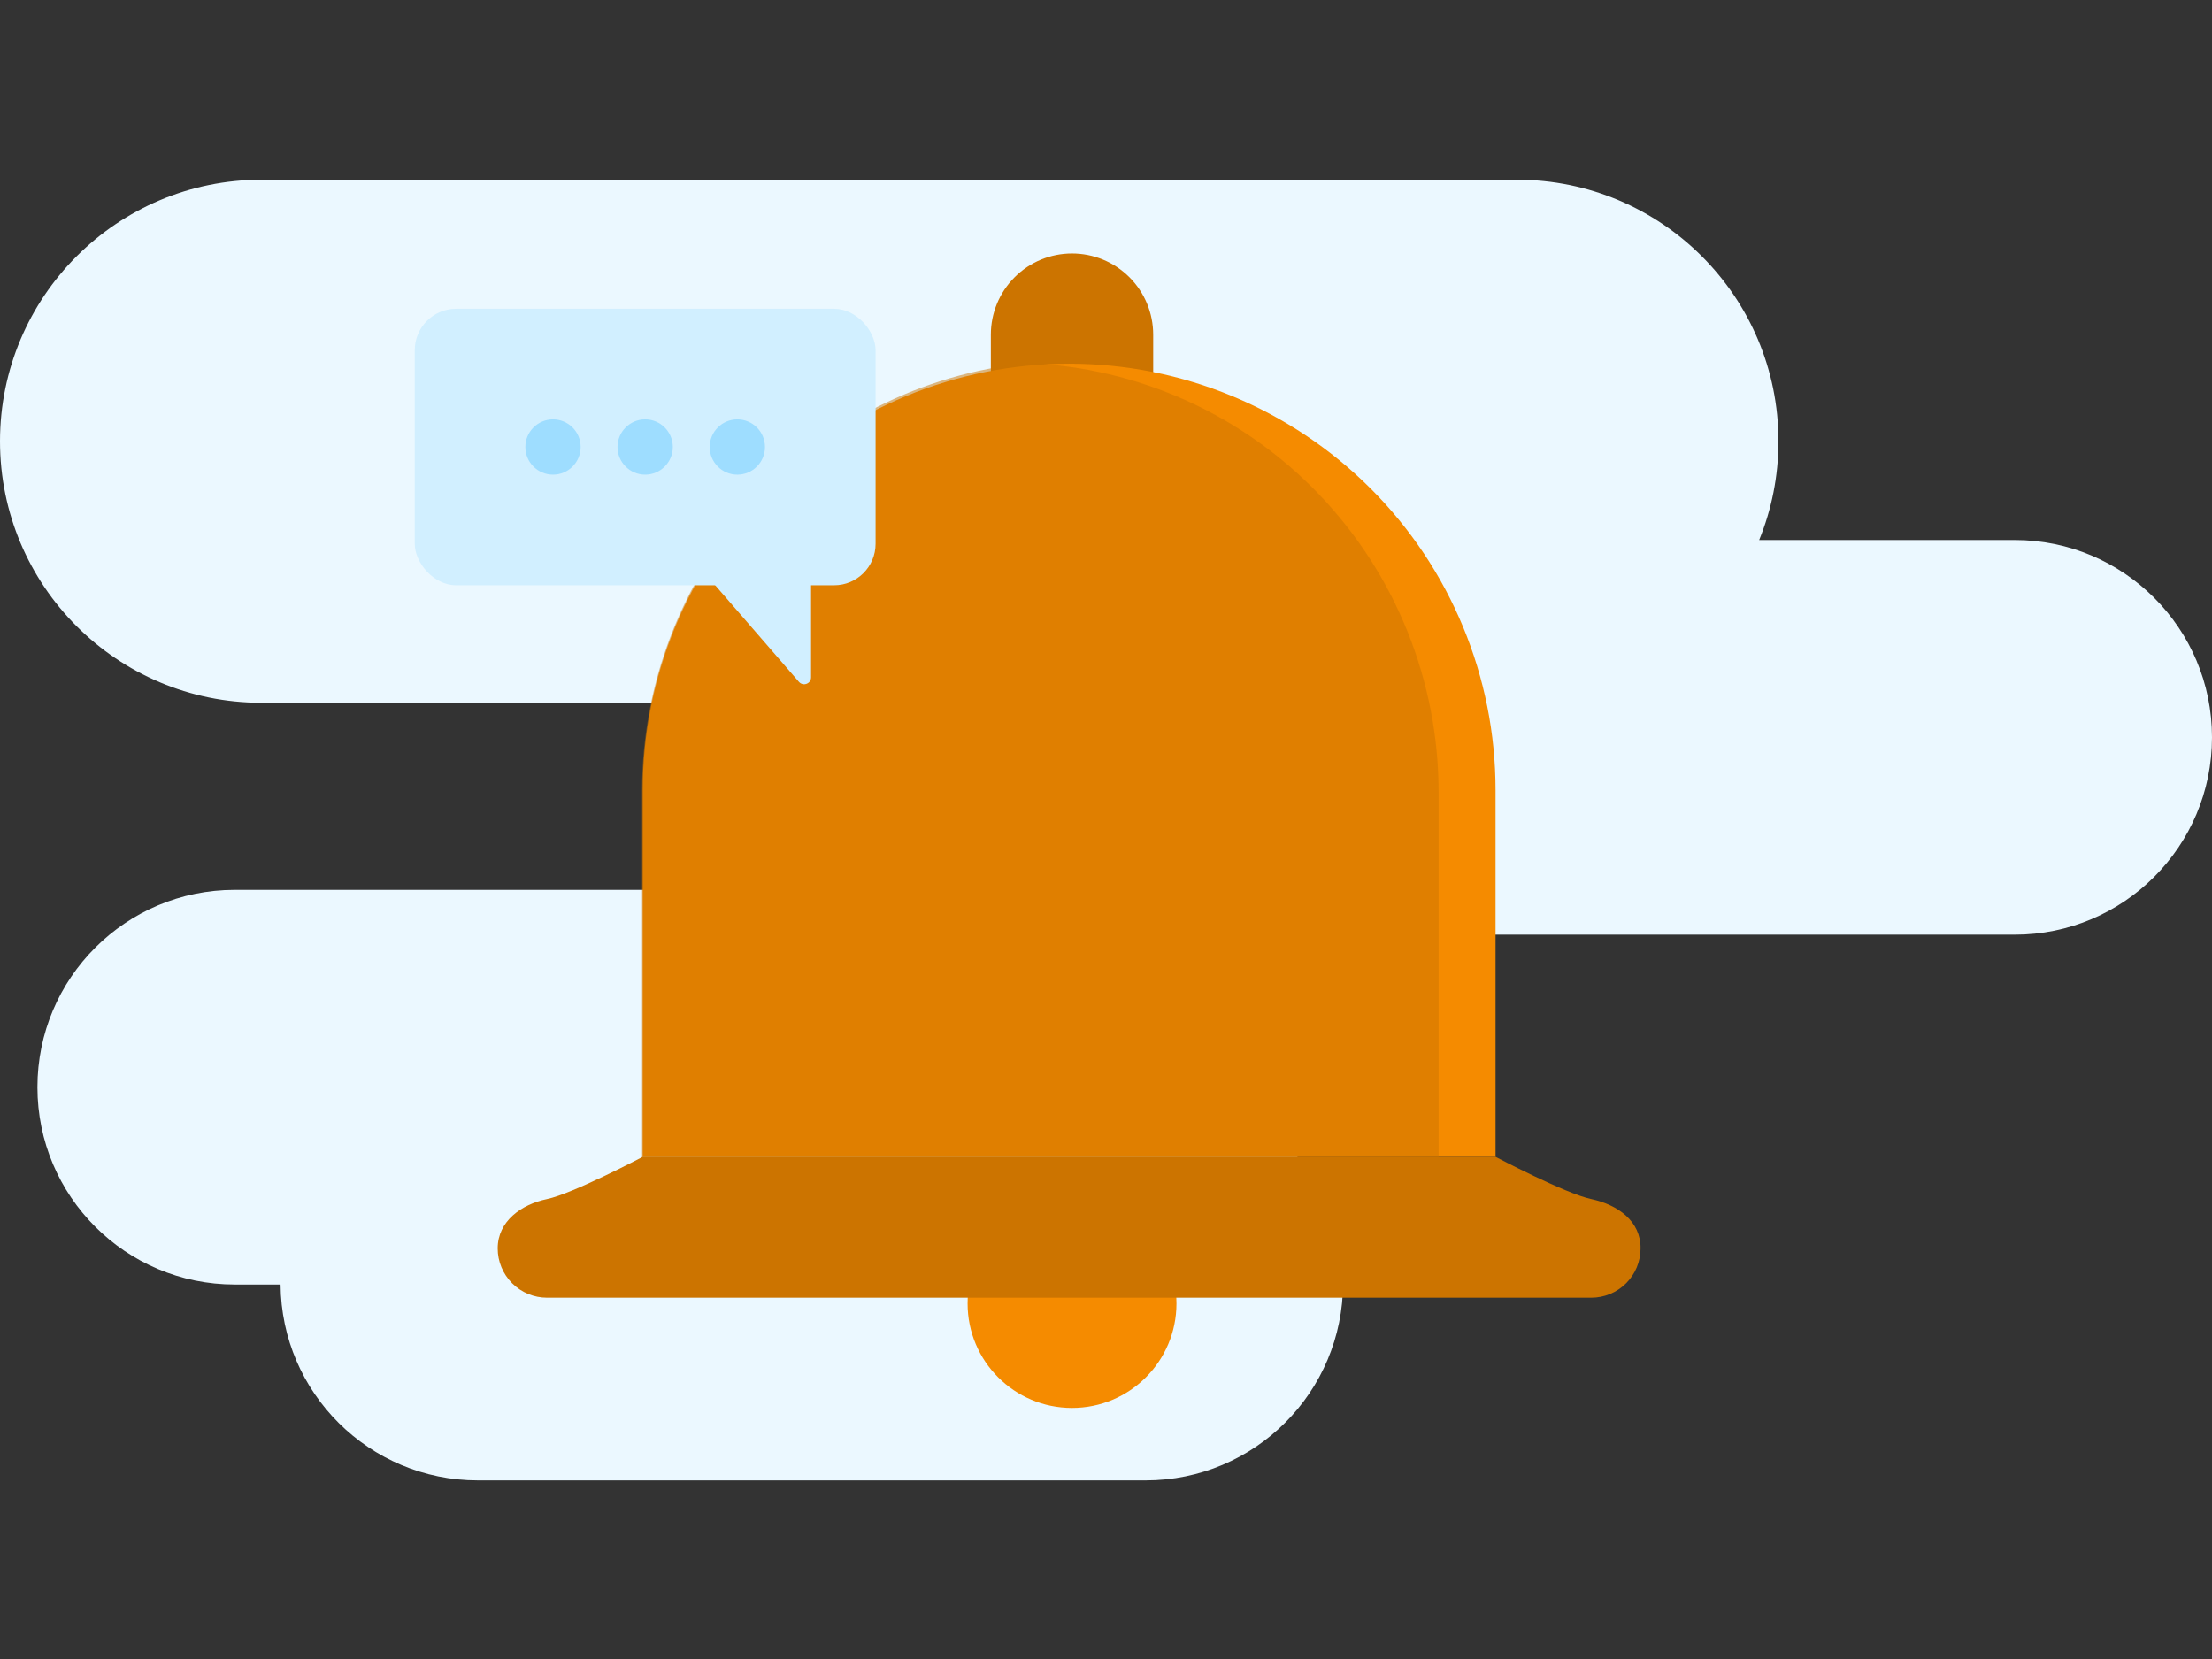 <svg width="320" height="240" viewBox="0 0 320 240" fill="none" xmlns="http://www.w3.org/2000/svg">
<rect x="0" y="0" width="320" height="240" fill="#333333" stroke="none"/>
<path fill-rule="evenodd" clip-rule="evenodd" d="M257.28 63.827C257.28 42.936 240.344 26 219.453 26H37.827C16.936 26 0 42.936 0 63.827V63.84C0 84.731 16.936 101.667 37.827 101.667H166.73C166.443 103.29 166.293 104.961 166.293 106.666C166.293 122.432 179.074 135.213 194.84 135.213H291.453C307.219 135.213 320 122.432 320 106.666C320 90.901 307.219 78.12 291.453 78.12H254.492C256.289 73.714 257.28 68.892 257.28 63.84V63.827ZM5.413 157.28C5.413 141.514 18.194 128.733 33.96 128.733H130.573C146.268 128.733 159.005 141.399 159.119 157.067H165.747C181.512 157.067 194.293 169.848 194.293 185.613C194.293 201.379 181.512 214.16 165.747 214.16H69.133C53.438 214.16 40.702 201.494 40.587 185.827H33.96C18.194 185.827 5.413 173.046 5.413 157.28Z" fill="#EBF8FF"/>
<path d="M155.084 36.667C151.97 36.667 148.983 37.904 146.781 40.106C144.579 42.308 143.342 45.295 143.342 48.41V64.694H166.827V48.423C166.828 46.88 166.526 45.351 165.937 43.925C165.347 42.499 164.483 41.203 163.392 40.111C162.301 39.019 161.006 38.153 159.581 37.562C158.155 36.971 156.627 36.667 155.084 36.667Z" fill="#CC7400"/>
<path d="M216.353 114.302V167.355H92.98V114.302C92.98 97.941 99.479 82.249 111.047 70.68C122.616 59.111 138.306 52.611 154.666 52.611C171.027 52.611 186.717 59.111 198.285 70.68C209.854 82.249 216.353 97.941 216.353 114.302Z" fill="#F58B00"/>
<path d="M155.084 203.681C163.428 203.681 170.193 196.916 170.193 188.571C170.193 180.227 163.428 173.462 155.084 173.462C146.74 173.462 139.976 180.227 139.976 188.571C139.976 196.916 146.74 203.681 155.084 203.681Z" fill="#F58B00"/>
<path d="M230.196 173.462C226.491 172.692 216.353 167.355 216.353 167.355H92.98C92.98 167.355 82.842 172.692 79.137 173.462C75.431 174.231 72 176.658 72 180.599C72 182.492 72.752 184.307 74.09 185.646C75.429 186.984 77.244 187.736 79.137 187.736H230.196C232.089 187.736 233.904 186.984 235.243 185.646C236.581 184.307 237.333 182.492 237.333 180.599C237.372 176.658 234.045 174.284 230.196 173.462Z" fill="#CC7400"/>
<path opacity="0.5" d="M148.614 52.533C133.357 54.055 119.207 61.219 108.908 72.636C98.609 84.053 92.896 98.908 92.877 114.32V167.773H208.117V114.623C208.114 98.546 201.914 83.096 190.819 71.518C179.723 59.94 164.595 53.135 148.614 52.533Z" fill="#CC7400"/>
<rect x="60" y="44.667" width="66.667" height="40" rx="6" fill="#D1EFFF"/>
<path d="M101.434 82.322C100.873 81.674 101.333 80.667 102.19 80.667H116.333C116.886 80.667 117.333 81.114 117.333 81.667V97.986C117.333 98.912 116.184 99.34 115.578 98.641L101.434 82.322Z" fill="#D1EFFF"/>
<circle cx="80" cy="64.667" r="4" fill="#9EDDFF"/>
<ellipse cx="106.667" cy="64.667" rx="4" ry="4" fill="#9EDDFF"/>
<ellipse cx="93.333" cy="64.667" rx="4" ry="4" fill="#9EDDFF"/>
</svg>
